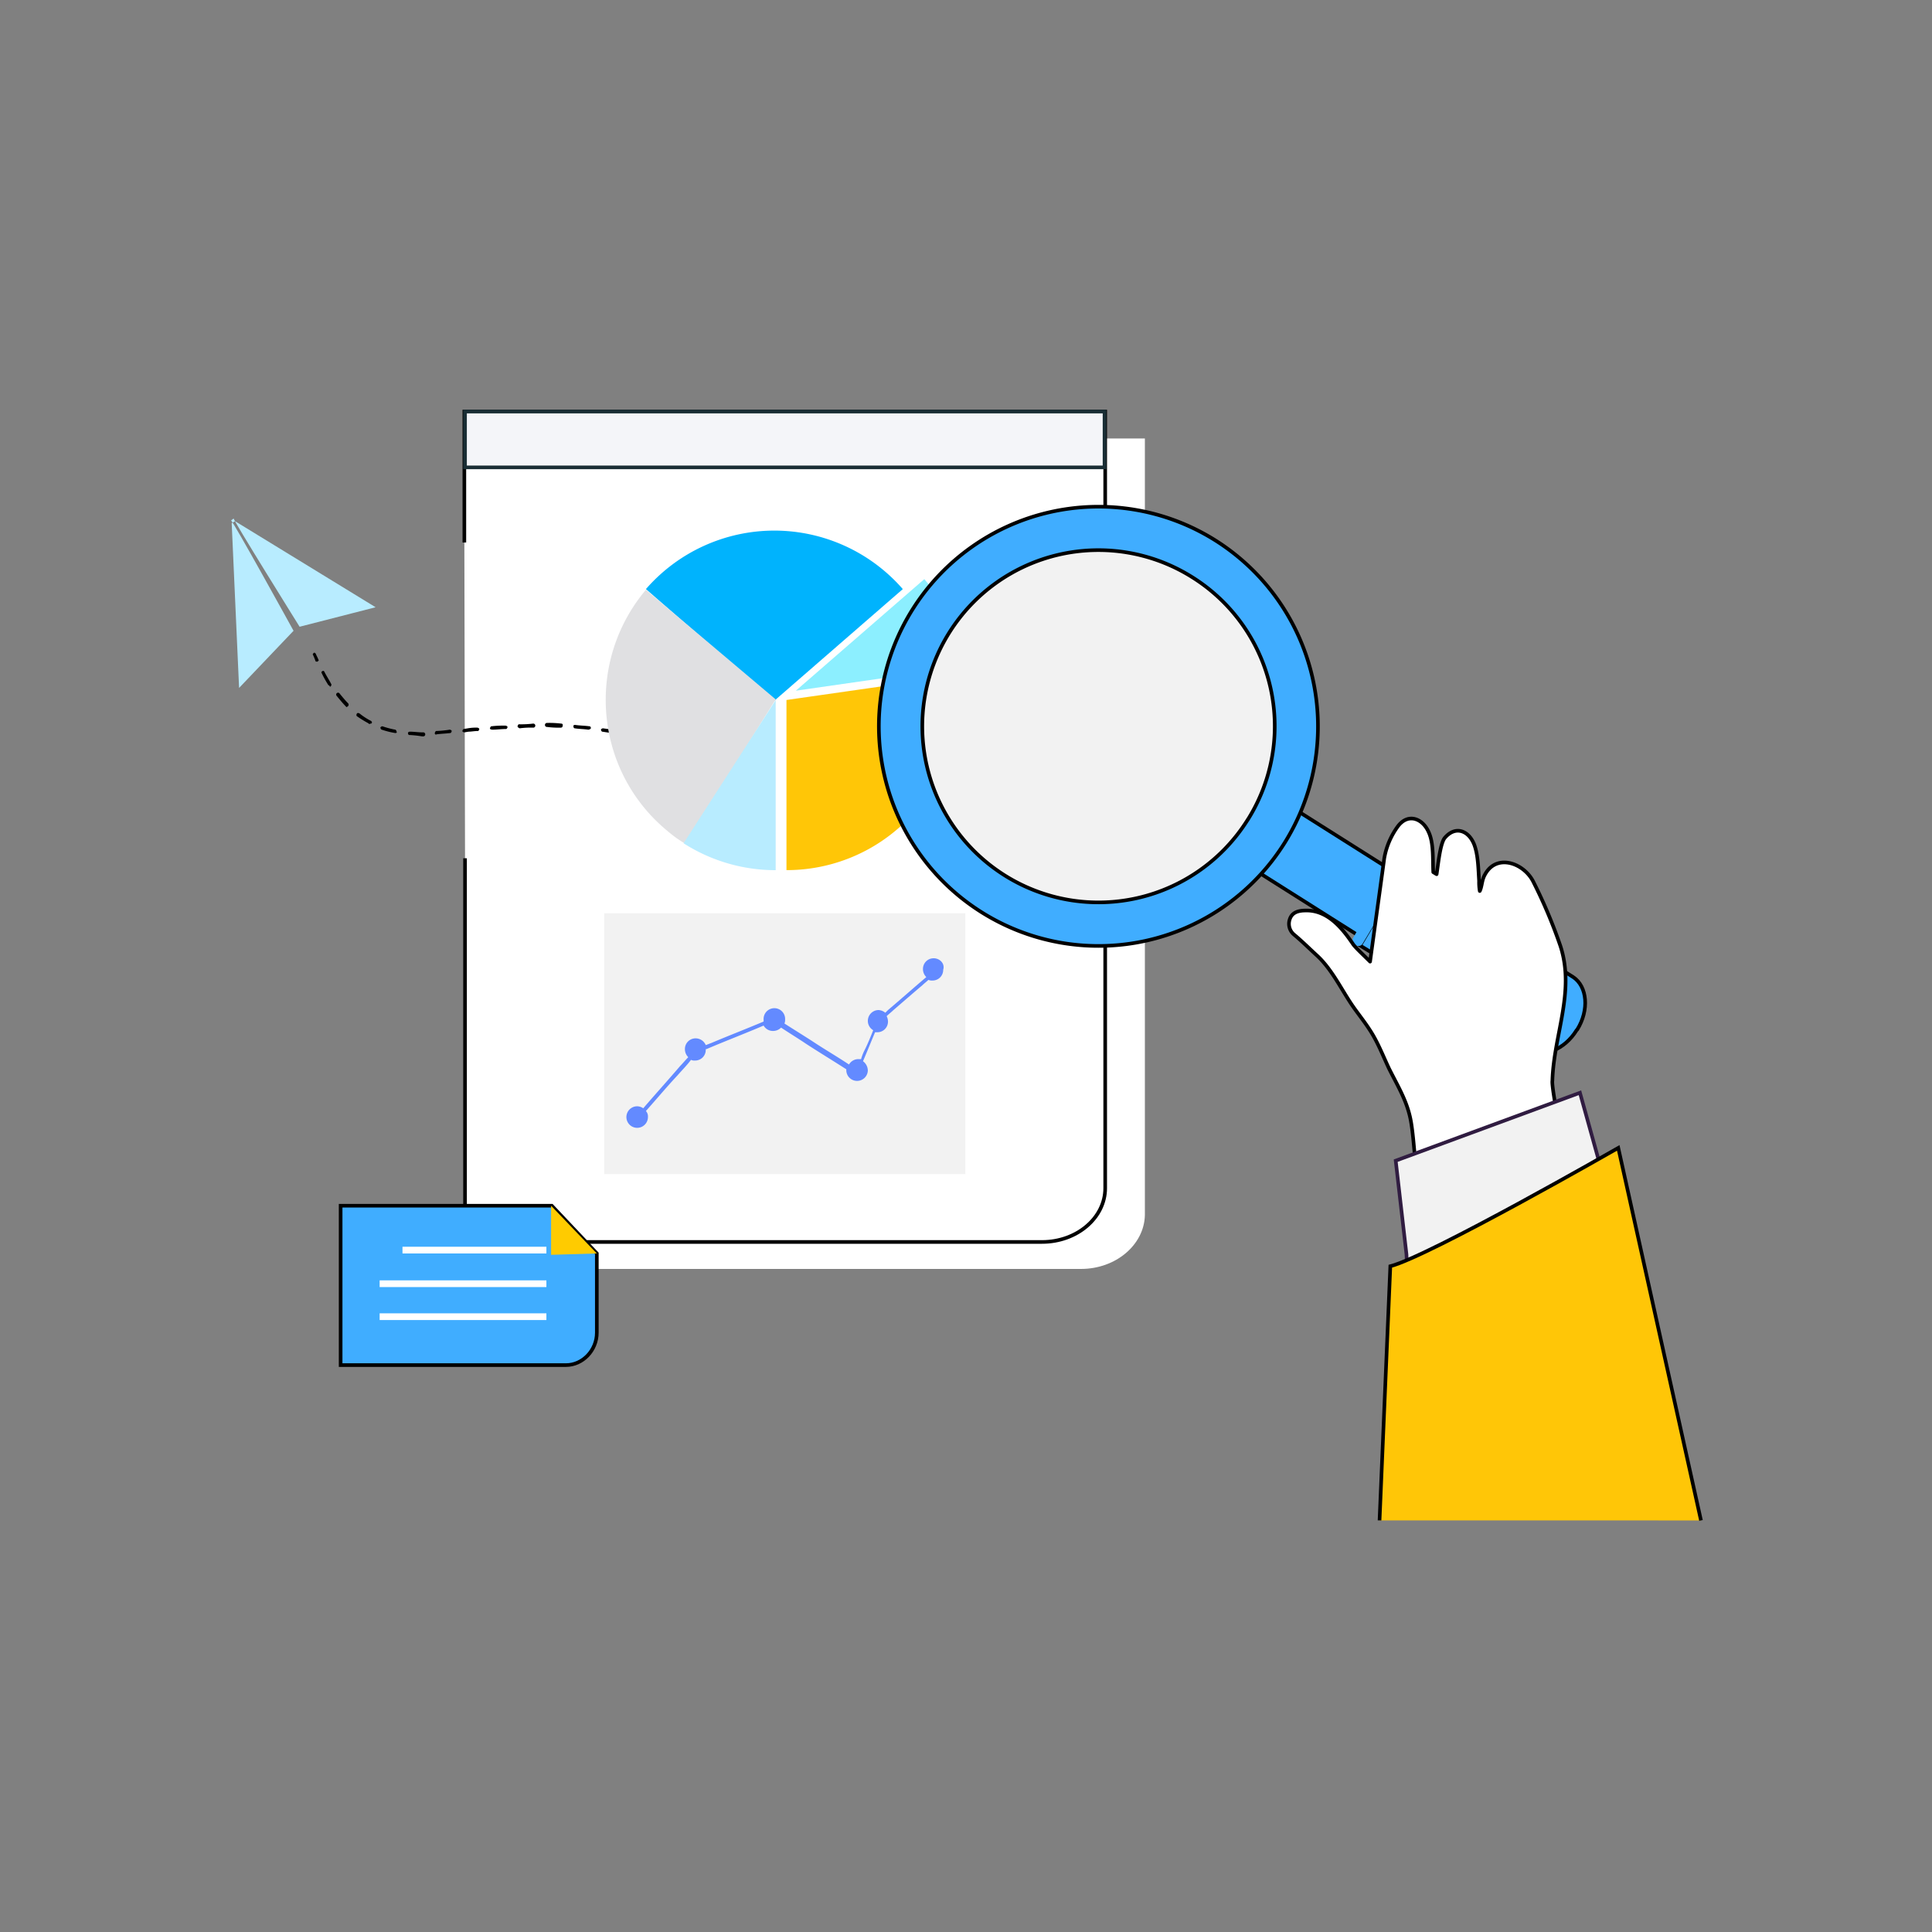 <svg id="图层_1" data-name="图层 1" xmlns="http://www.w3.org/2000/svg" viewBox="0 0 800 800"><rect x="0" y="0" width="800" height="800" fill="#808080" stroke="none"/><defs><style>.cls-1,.cls-15,.cls-2{fill:#fff;}.cls-15,.cls-17,.cls-2,.cls-4{stroke:#000;}.cls-2{stroke-linecap:square;}.cls-16,.cls-17,.cls-2,.cls-3,.cls-4{stroke-miterlimit:10;}.cls-15,.cls-16,.cls-17,.cls-2,.cls-3,.cls-4{stroke-width:1.5px;}.cls-3{fill:#f4f5f9;stroke:#1a2e35;}.cls-14,.cls-4{fill:#40adff;}.cls-5{fill:#ffcb00;}.cls-6{fill:#b8ecff;}.cls-13,.cls-16,.cls-7{fill:#f2f2f2;}.cls-8{fill:#638aff;}.cls-9{fill:#00b3fd;}.cls-10,.cls-17{fill:#ffc607;}.cls-11{fill:#e0e0e2;}.cls-12{fill:#8cefff;}.cls-13,.cls-16{stroke:#301c41;}.cls-13{stroke-miterlimit:10;stroke-width:1.5px;}.cls-15{stroke-linecap:round;stroke-linejoin:round;}</style></defs><path class="cls-1" d="M447.61,525.44H208.71V181.56H474.07v321.6C473.79,515.42,462.09,525.44,447.61,525.44Z"/><path class="cls-2" d="M192.28,223.88V170.42H457.64V492c0,12.25-11.7,22.27-26.18,22.27H192.56V356.14"/><rect class="cls-3" x="192.56" y="170.42" width="264.8" height="23.11"/><path class="cls-4" d="M234.33,565.26H141.05v-66h87.43L247.13,519v32.85C247.13,559.13,241.29,565.26,234.33,565.26Z"/><polygon class="cls-5" points="247.13 519.03 228.2 519.59 228.2 499.26 247.13 519.03"/><rect class="cls-1" x="166.66" y="516.25" width="59.59" height="2.78"/><rect class="cls-1" x="157.2" y="530.17" width="69.05" height="2.78"/><rect class="cls-1" x="157.2" y="543.82" width="69.05" height="2.78"/><path d="M315.35,358.09c.28,0,.56-.27.84-.55,0-.84.28-2,.28-3.07,0-.27-.28-.83-.56-.83s-.84.28-.84.56a9.76,9.76,0,0,1-.27,2.78c-.28.56,0,1.11.55,1.11Z"/><path d="M314.52,348.91a55.82,55.82,0,0,0-1.39-5.57c0-.28,0-.84.55-.84.28,0,.84,0,.84.56a56.5,56.5,0,0,1,1.39,5.57c0,.28-.28.83-.56.83h0C314.8,349.46,314.52,349.18,314.52,348.91Zm-3.62-10.59c-.84-1.67-1.95-3.34-2.79-4.73a.68.68,0,0,1,.28-1.11c.56-.28.84-.28,1.12.28a49.88,49.88,0,0,1,3.06,5,.53.53,0,0,1-.28.83H312C311.45,338.6,311.18,338.6,310.9,338.32Zm-6.41-9.18A51.33,51.33,0,0,0,300.6,325a.85.85,0,0,1,0-1.12.86.86,0,0,1,1.11,0,57.16,57.16,0,0,1,3.9,4.18.85.85,0,0,1,0,1.12,1,1,0,0,1-.56.27A1,1,0,0,0,304.49,329.14Zm-8.07-7.8c-1.39-1.11-3.06-2.23-4.73-3.34-.28-.28-.56-.56-.28-1.12s.55-.55,1.11-.27c1.67,1.11,3.06,2.22,4.73,3.34a.84.84,0,0,1,0,1.11c-.27.28-.27.28-.55.28ZM287,315.21l-5-2.5c-.28-.28-.56-.56-.28-.84s.56-.56.84-.28l5,2.51c.28.28.56.56.28,1.11,0,.28-.28.28-.56.28A.27.27,0,0,0,287,315.21Zm-10.3-5a41.87,41.87,0,0,0-5.29-1.95c-.28,0-.56-.55-.56-.83s.56-.56.84-.56c1.95.56,3.62,1.39,5.29,1.95.28.28.55.56.28.83.27.56,0,.56-.56.56Zm-10.86-3.62a32.4,32.4,0,0,0-5.57-1.39c-.28,0-.56-.56-.56-.84s.56-.55.84-.55c1.95.55,3.62.83,5.57,1.39.28,0,.56.56.56.83s-.28.56-.84.56Zm-96.34-2.23c-.28,0-.56-.27-.56-.83,0-.28.28-.56.84-.56,1.67,0,3.34.28,5,.28h.56a.84.84,0,0,1,0,1.67h-.56A42.72,42.72,0,0,0,169.45,304.35Zm10.58-.83c0-.28.28-.84.56-.84a43.13,43.13,0,0,0,5.56-.55c.28,0,.84.27.84.55s-.28.84-.56.84c-2.23.28-3.9.28-5.84.56h0C180.59,304.35,180,304.08,180,303.52Zm74.9.28c-2-.28-3.62-.56-5.57-.84-.28,0-.56-.56-.56-.83s.56-.56.84-.56c2,.28,3.9.56,5.57.83.28,0,.56.56.56.84-.28.56-.56.56-.84.56Zm-91.33-.28a33.35,33.35,0,0,1-5.57-1.39c-.28,0-.56-.56-.56-.84s.56-.56.84-.56a36.92,36.92,0,0,0,5.29,1.4c.28,0,.56.55.56.83.28.28,0,.56-.56.56Zm27.84-.84c0-.28.28-.83.56-.83l1.67-.28a19.64,19.64,0,0,1,3.9-.28c.28,0,.84.28.84.56s-.28.83-.56.83c-1.39,0-2.79.28-3.9.28l-1.67.28h0C192,303.24,191.44,303,191.44,302.68Zm52.07-.55c-1.95-.28-3.89-.28-5.56-.56-.28,0-.56-.28-.56-.84s.28-.55.83-.55c1.95.28,3.9.28,5.85.55.28,0,.56.28.56.84a1.45,1.45,0,0,1-1.12.56Zm-40.65-.56c0-.28.28-.84.56-.84a42.44,42.44,0,0,1,5.85-.27c.27,0,.83.27.83.55s-.28.84-.56.84c-1.95,0-3.89.28-5.57.28h0C203.14,302.13,202.86,301.85,202.86,301.57Zm11.42-.84c0-.27.28-.83.55-.83a40.93,40.93,0,0,0,5.85-.28.84.84,0,1,1,0,1.67,35.31,35.31,0,0,0-5.57.28h0C214.56,301.29,214.28,301,214.28,300.73Zm17.82.56a35.31,35.31,0,0,1-5.57-.28.84.84,0,1,1,0-1.67,40.93,40.93,0,0,1,5.85.28.58.58,0,0,1,.55.84.74.74,0,0,1-.83.83Zm-79.36-1.67a49.88,49.88,0,0,1-5-3.06c-.28-.28-.28-.56,0-1.12.28-.28.56-.28,1.11,0a27.52,27.52,0,0,0,4.74,3.07c.27.28.55.55.27.83,0,.28-.27.28-.55.28C152.74,299.9,152.74,299.9,152.74,299.62Zm-9.47-7c-1.39-1.39-2.5-2.79-3.89-4.46a.78.78,0,0,1,1.11-1.11c1.11,1.39,2.51,3.06,3.62,4.18a.84.84,0,0,1,0,1.11c-.28.28-.28.28-.56.28C143.55,292.94,143.55,292.94,143.27,292.66ZM136,283.75a46.38,46.38,0,0,1-2.78-5,.54.54,0,0,1,.28-.84.53.53,0,0,1,.83.28c.84,1.67,1.95,3.34,2.79,5,.28.28,0,.84-.28,1.12h-.28A.6.6,0,0,0,136,283.75Z"/><path d="M131.3,274h0c.56-.28.84-.55.56-.83-.28-.84-.84-1.67-1.12-2.51-.28-.28-.55-.55-.83-.28s-.56.56-.28.84a28.66,28.66,0,0,1,1.11,2.78C130.74,273.72,131,274,131.3,274Z"/><path class="cls-6" d="M95.94,216.64,99,284.86l22.55-23.67s-25.61-46.5-25.89-45.66l1.11-.84c-.83-.27,27.29,44.83,27.29,44.83l31.47-8.07-58.2-35.64Z"/><rect class="cls-7" x="250.2" y="378.14" width="149.52" height="108.04"/><path class="cls-8" d="M386.63,396.8a4.4,4.4,0,0,0-4.45,4.45,4.6,4.6,0,0,0,1.39,3.34c-5.29,4.46-10.58,9.19-15.87,13.65l-1.11,1.11a4.93,4.93,0,0,0-2.79-1.11,4.48,4.48,0,0,0-2.22,8.35c-1.12,2.79-2.23,5.57-3.62,8.35a19.54,19.54,0,0,0-1.4,3.62h-1.11a4.46,4.46,0,0,0-3.9,2.23c-5-3.34-10.3-6.4-15.31-9.74-3.9-2.51-7.52-4.74-11.42-7.24a3.53,3.53,0,0,0,.28-1.67,4.46,4.46,0,1,0-8.91,0V423c-7.24,3.06-14.48,5.85-21.72,8.91-.84.28-1.39.56-2.23.84a4.56,4.56,0,0,0-4.17-2.79,4.4,4.4,0,0,0-4.46,4.46,4.64,4.64,0,0,0,1.39,3.34c-1.11,1.11-2.23,2.5-3.34,3.62-5,5.85-10.3,11.69-15.31,17.54a4.47,4.47,0,0,0-2.51-.83,4.46,4.46,0,1,0,4.46,4.45,3.37,3.37,0,0,0-.84-2.5c4.46-5,8.63-10,13.09-14.76,1.95-2.23,3.9-4.18,5.57-6.41a3.49,3.49,0,0,0,1.67.28,4.4,4.4,0,0,0,4.45-4.45v-.28h.28c7.8-3.34,15.87-6.41,23.67-9.75a4.45,4.45,0,0,0,3.9,2.23,4.64,4.64,0,0,0,3.34-1.39c3.34,2.23,7,4.45,10.3,6.68,5.57,3.62,11.14,7,16.71,10.58v.56a4.46,4.46,0,0,0,8.91,0,4.88,4.88,0,0,0-2-3.9c1.67-3.9,3.34-8.07,5-12h.84A4.4,4.4,0,0,0,367.7,423a5.27,5.27,0,0,0-.56-2.23c.84-.83,1.95-1.67,2.79-2.5,3.9-3.34,8.07-7,12-10.3.84-.84,1.67-1.4,2.51-2.23a3.49,3.49,0,0,0,1.67.28,4.4,4.4,0,0,0,4.45-4.46C391.37,399,389.14,396.8,386.63,396.8Z"/><path class="cls-9" d="M320.64,219.71a70.52,70.52,0,0,0-53.18,24.22l53.18,46.22,53.19-46.22A70.54,70.54,0,0,0,320.64,219.71Z"/><path class="cls-10" d="M395.54,279.85l-69.88,10v70.45a70.34,70.34,0,0,0,70.44-70.45C396.1,286.53,395.82,283.19,395.54,279.85Z"/><path class="cls-11" d="M267.46,244.21C242.4,274,246,318.55,275.81,343.61a53.8,53.8,0,0,0,8.08,5.85L321.2,289.6Z"/><path class="cls-6" d="M321.2,360.32a70.62,70.62,0,0,1-38.15-11.14l38.15-59.31Z"/><path class="cls-12" d="M399.16,276a70.86,70.86,0,0,0-16.42-36.2L329.55,286Z"/><polygon class="cls-4" points="621.92 389.28 606.05 414.9 515.28 357.54 531.15 331.92 621.92 389.28"/><path class="cls-4" d="M653.11,426.31l-.28.28c-5,8.08-13.92,11.7-20.05,7.8l-69.61-42.88,18.38-30.91,69.89,44C657.28,408.49,658.12,418.24,653.11,426.31Z"/><circle class="cls-13" cx="455.47" cy="300.45" r="78.24" transform="translate(101.19 715.44) rotate(-82.92)"/><path class="cls-4" d="M503,223.6a90.94,90.94,0,1,0,29,125.31A91.1,91.1,0,0,0,503,223.6Zm13.65,115.84a72.93,72.93,0,1,1-23.11-100.52A72.77,72.77,0,0,1,516.67,339.44Z"/><path class="cls-14" d="M564.28,390.67l17.54-29.23a2.55,2.55,0,0,0-.55-3.07l-.28-.28a2.28,2.28,0,0,0-3.34.56l-17.26,29.52a2.24,2.24,0,0,0,.83,3.06h0A2,2,0,0,0,564.28,390.67Z"/><path class="cls-15" d="M647,478.1c-21.16,6.69-40.37,9.75-59.31,13.37-1.95-8.63-1.95-17.82-3.34-26.45s-5.29-14.76-9.19-22.56c-2.5-5.29-4.73-11.14-8.07-16.15-2.51-3.9-5.57-7.52-8.08-11.41-4.17-6.41-7.79-13.65-13.36-18.94-3.34-3.06-6.41-6.12-9.75-8.91a5.77,5.77,0,0,1-2-5.85c.56-2.22,2-4.17,6.68-4.17,9.19-.28,15.32,7.51,19.5,13.64.83,1.39,3.89,4.18,7.24,7.52,1.39-10.3,5.84-42.33,5.84-42.6A31.44,31.44,0,0,1,579,341.94c4.18-5.29,10-3.06,12.53,2.51,2.23,4.73,1.67,11.41,1.95,16.7l1.39.84c.56-3.34,1.39-12.53,3.34-15,4.46-5.29,10-3.06,12.25,2.79,1.67,4.45,1.67,10.3,2,15a20.94,20.94,0,0,0,.28,4.18c.84-1.67.84-3.9,1.67-5.85,4.46-10,16.15-6.12,20.33,1.67a207.67,207.67,0,0,1,11.41,27c6.13,18.94-2.78,36.76-3.34,55.69C642.25,450.26,648.09,477.83,647,478.1Z"/><polygon class="cls-16" points="582.38 519.31 577.93 480.61 654.22 452.49 667.31 499.54 582.66 524.88 582.38 519.31"/><path class="cls-17" d="M704.34,629.58,670.09,475.32s-78.24,44.83-94.39,49l-4.46,105.25"/></svg>